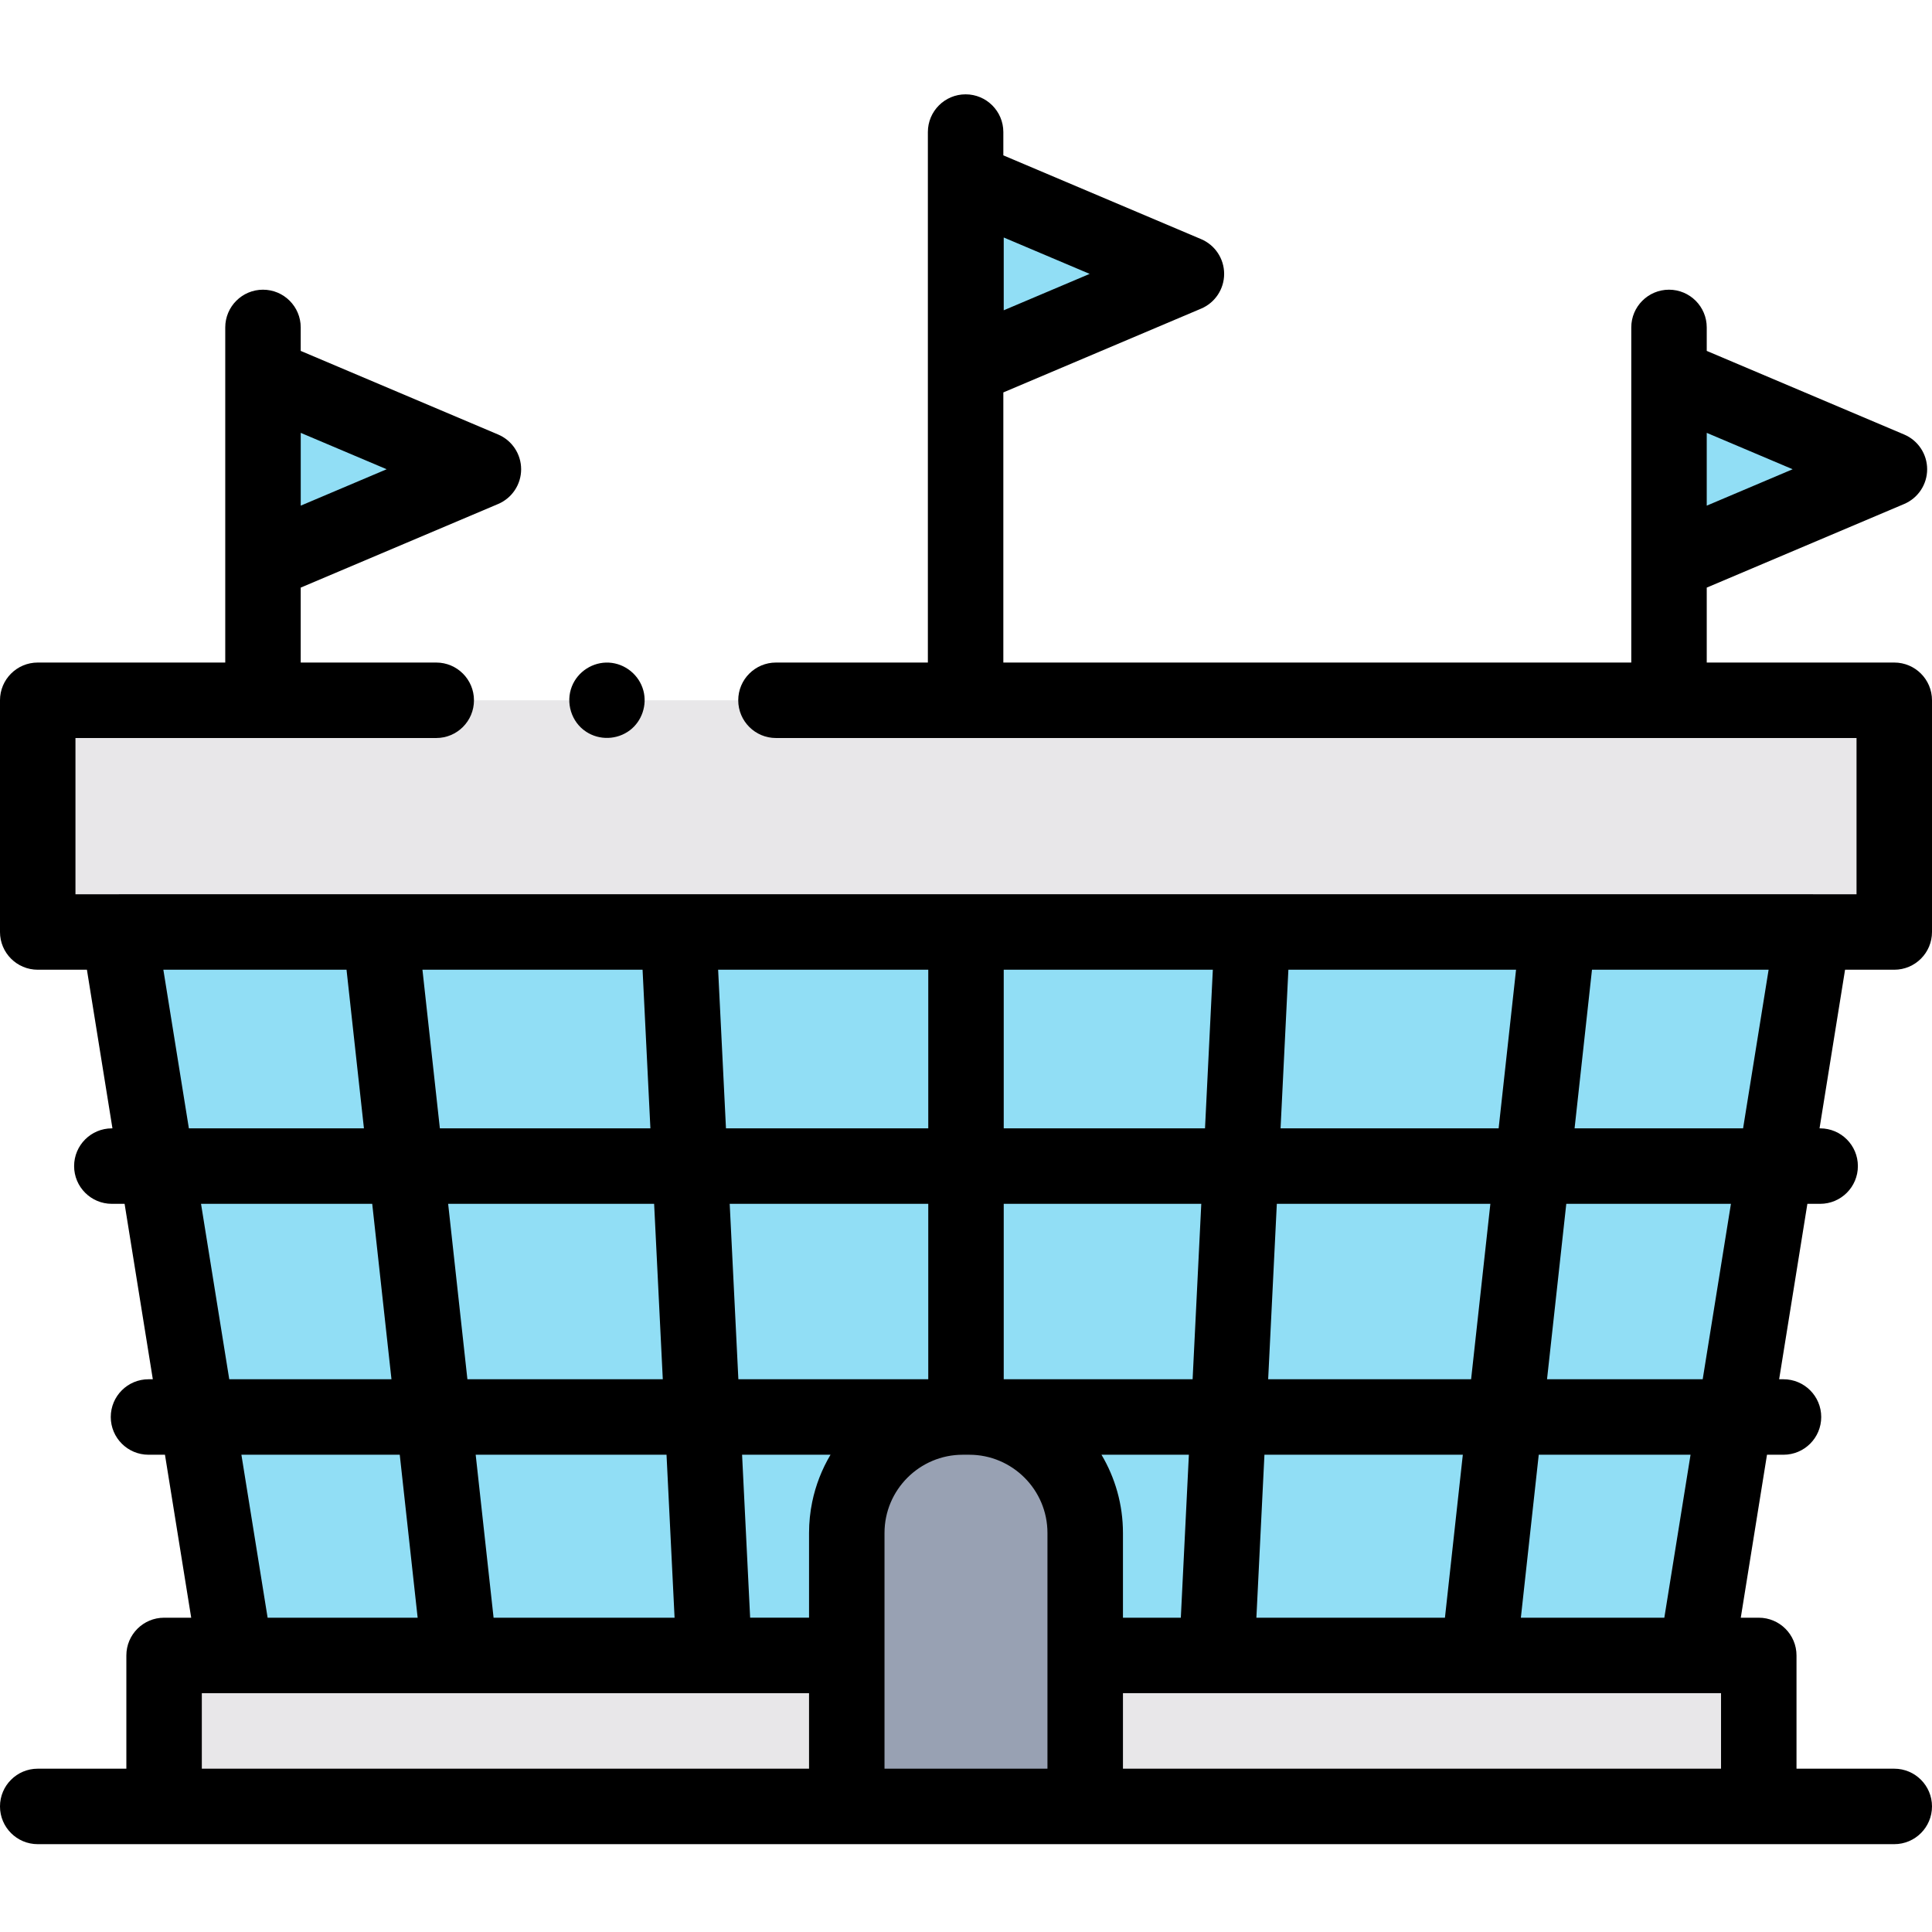<svg height="512pt" viewBox="0 -24 512 511" width="512pt" xmlns="http://www.w3.org/2000/svg"><path d="m480.441 222.484-30.855 191.727h-161.988v-32.457c0-16.977-13.77-30.73-30.734-30.73h-1.723c-16.977 0-30.73 13.754-30.73 30.73v32.457h-162.004l-30.852-191.727zm0 0" fill="#91def5"/><path d="m287.59 454.223h-63.184v-72.469c0-16.973 13.762-30.734 30.734-30.734h1.719c16.973 0 30.734 13.762 30.734 30.734v72.469zm0 0" fill="#98a1b3"/><path d="m115.609 161.082h-105.609v61.406h492v-61.406zm0 0" fill="#e8e7e9"/><g fill="#91def5"><path d="m69.695 75.113 58.41 24.742-58.41 24.742zm0 0"/><path d="m256 23.34 58.41 24.742-58.41 24.742zm0 0"/><path d="m442.305 75.113 58.406 24.742-58.406 24.742zm0 0"/></g><path d="m43.488 414.211h180.918v40.016h-180.918zm0 0" fill="#e8e7e9"/><path d="m287.598 414.211h178.496v40.016h-178.496zm0 0" fill="#e8e7e9"/><path d="m155.301 169.395c3.535 2.352 8.258 2.188 11.637-.379 3.18-2.422 4.598-6.668 3.562-10.52-1.117-4.137-4.836-7.16-9.121-7.395-4.246-.23-8.27 2.359-9.828 6.312-1.699 4.301-.141 9.43 3.75 11.98zm0 0"/><path d="m502 232.488c5.523 0 10-4.477 10-10v-61.406c0-5.52-4.477-10-10-10h-49.695v-19.859l52.309-22.156c3.699-1.566 6.102-5.191 6.102-9.207s-2.402-7.645-6.102-9.211l-52.309-22.156v-6.219c0-5.52-4.48-10-10-10-5.523 0-10 4.48-10 10v88.809h-166.41v-71.586l52.418-22.207c3.695-1.562 6.098-5.191 6.098-9.207s-2.402-7.641-6.098-9.207l-52.418-22.203v-6.172c0-5.523-4.48-10-10-10-5.523 0-10 4.477-10 10v140.582h-40.254c-5.523 0-10 4.48-10 10 0 5.523 4.477 10 10 10h286.359v41.406h-11.508c-.016 0-.035-.004-.051-.004h-448.887c-.02 0-.035.004-.055.004h-11.5v-41.406h95.609c5.523 0 10-4.477 10-10 0-5.52-4.477-10-10-10h-35.914v-19.859l52.312-22.156c3.695-1.566 6.102-5.191 6.102-9.207s-2.402-7.645-6.102-9.211l-52.312-22.156v-6.219c0-5.52-4.477-10-10-10-5.52 0-10 4.48-10 10v88.809h-49.695c-5.523 0-10 4.48-10 10v61.406c0 5.523 4.477 10 10 10h13.035l6.766 42.039h-.16c-5.523 0-10 4.477-10 10 0 5.523 4.477 10 10 10h3.379l7.48 46.492h-1.145c-5.523 0-10 4.48-10 10 0 5.523 4.477 10 10 10h4.363l6.953 43.191h-7.184c-5.52 0-10 4.477-10 10v30.012h-23.488c-5.523 0-10 4.477-10 10 0 5.523 4.477 10 10 10h492c5.523 0 10-4.477 10-10 0-5.523-4.477-10-10-10h-25.906v-30.012c0-5.523-4.477-10-10-10h-4.77l6.949-43.191h4.371c5.523 0 10-4.477 10-10 0-5.52-4.477-10-10-10h-1.152l7.484-46.492h3.383c5.523 0 10-4.477 10-10 0-5.523-4.477-10-10-10h-.164l6.766-42.039zm-26.926-132.633-22.77 9.648v-19.293zm-209.074-61.418 22.773 9.645-22.773 9.648zm-163.531 61.418-22.77 9.648v-19.293zm230.488 304.355 2.133-43.191h52.574l-4.738 43.191zm-202.152 0-4.742-43.191h50.574l2.133 43.191zm64.871-63.191-2.297-46.492h52.621v46.492zm-3.285-66.492-2.078-42.039h55.688v42.039zm73.609 66.492v-46.492h52.352l-2.297 46.492zm0-66.492v-42.039h55.414l-2.074 42.039zm-95.711-42.039 2.074 42.039h-55.793l-4.617-42.039zm3.062 62.039 2.297 46.492h-51.781l-5.102-46.492zm25.445 109.684-2.137-43.191h23.438c-2.27 3.824-3.938 8.043-4.859 12.535-.547 2.648-.832 5.391-.832 8.199v22.453h-15.609zm93.109-43.191h23.16l-2.133 43.191h-15.336v-22.457c0-7.566-2.082-14.656-5.691-20.734zm44.172-20 2.297-46.492h56.59l-5.105 46.492zm3.285-66.492 2.074-42.039h60.336l-4.617 42.039zm-296.07-42.039h48.543l4.613 42.039h-46.391zm9.984 62.039h45.367l5.102 46.492h-42.988zm10.699 66.492h41.965l4.742 43.191h-39.758zm-10.488 63.191h160.918v20.012h-160.918zm180.918 20.012v-62.469c0-11.434 9.305-20.734 20.734-20.734h1.719c11.43 0 20.73 9.301 20.73 20.734v62.469zm63.191 0v-20.016h158.496v20.016zm143.469-40.012h-38.02l4.738-43.191h40.23zm10.168-63.191h-41.254l5.105-46.492h43.633zm10.703-66.492h-44.656l4.613-42.039h46.809zm0 0"/></svg>